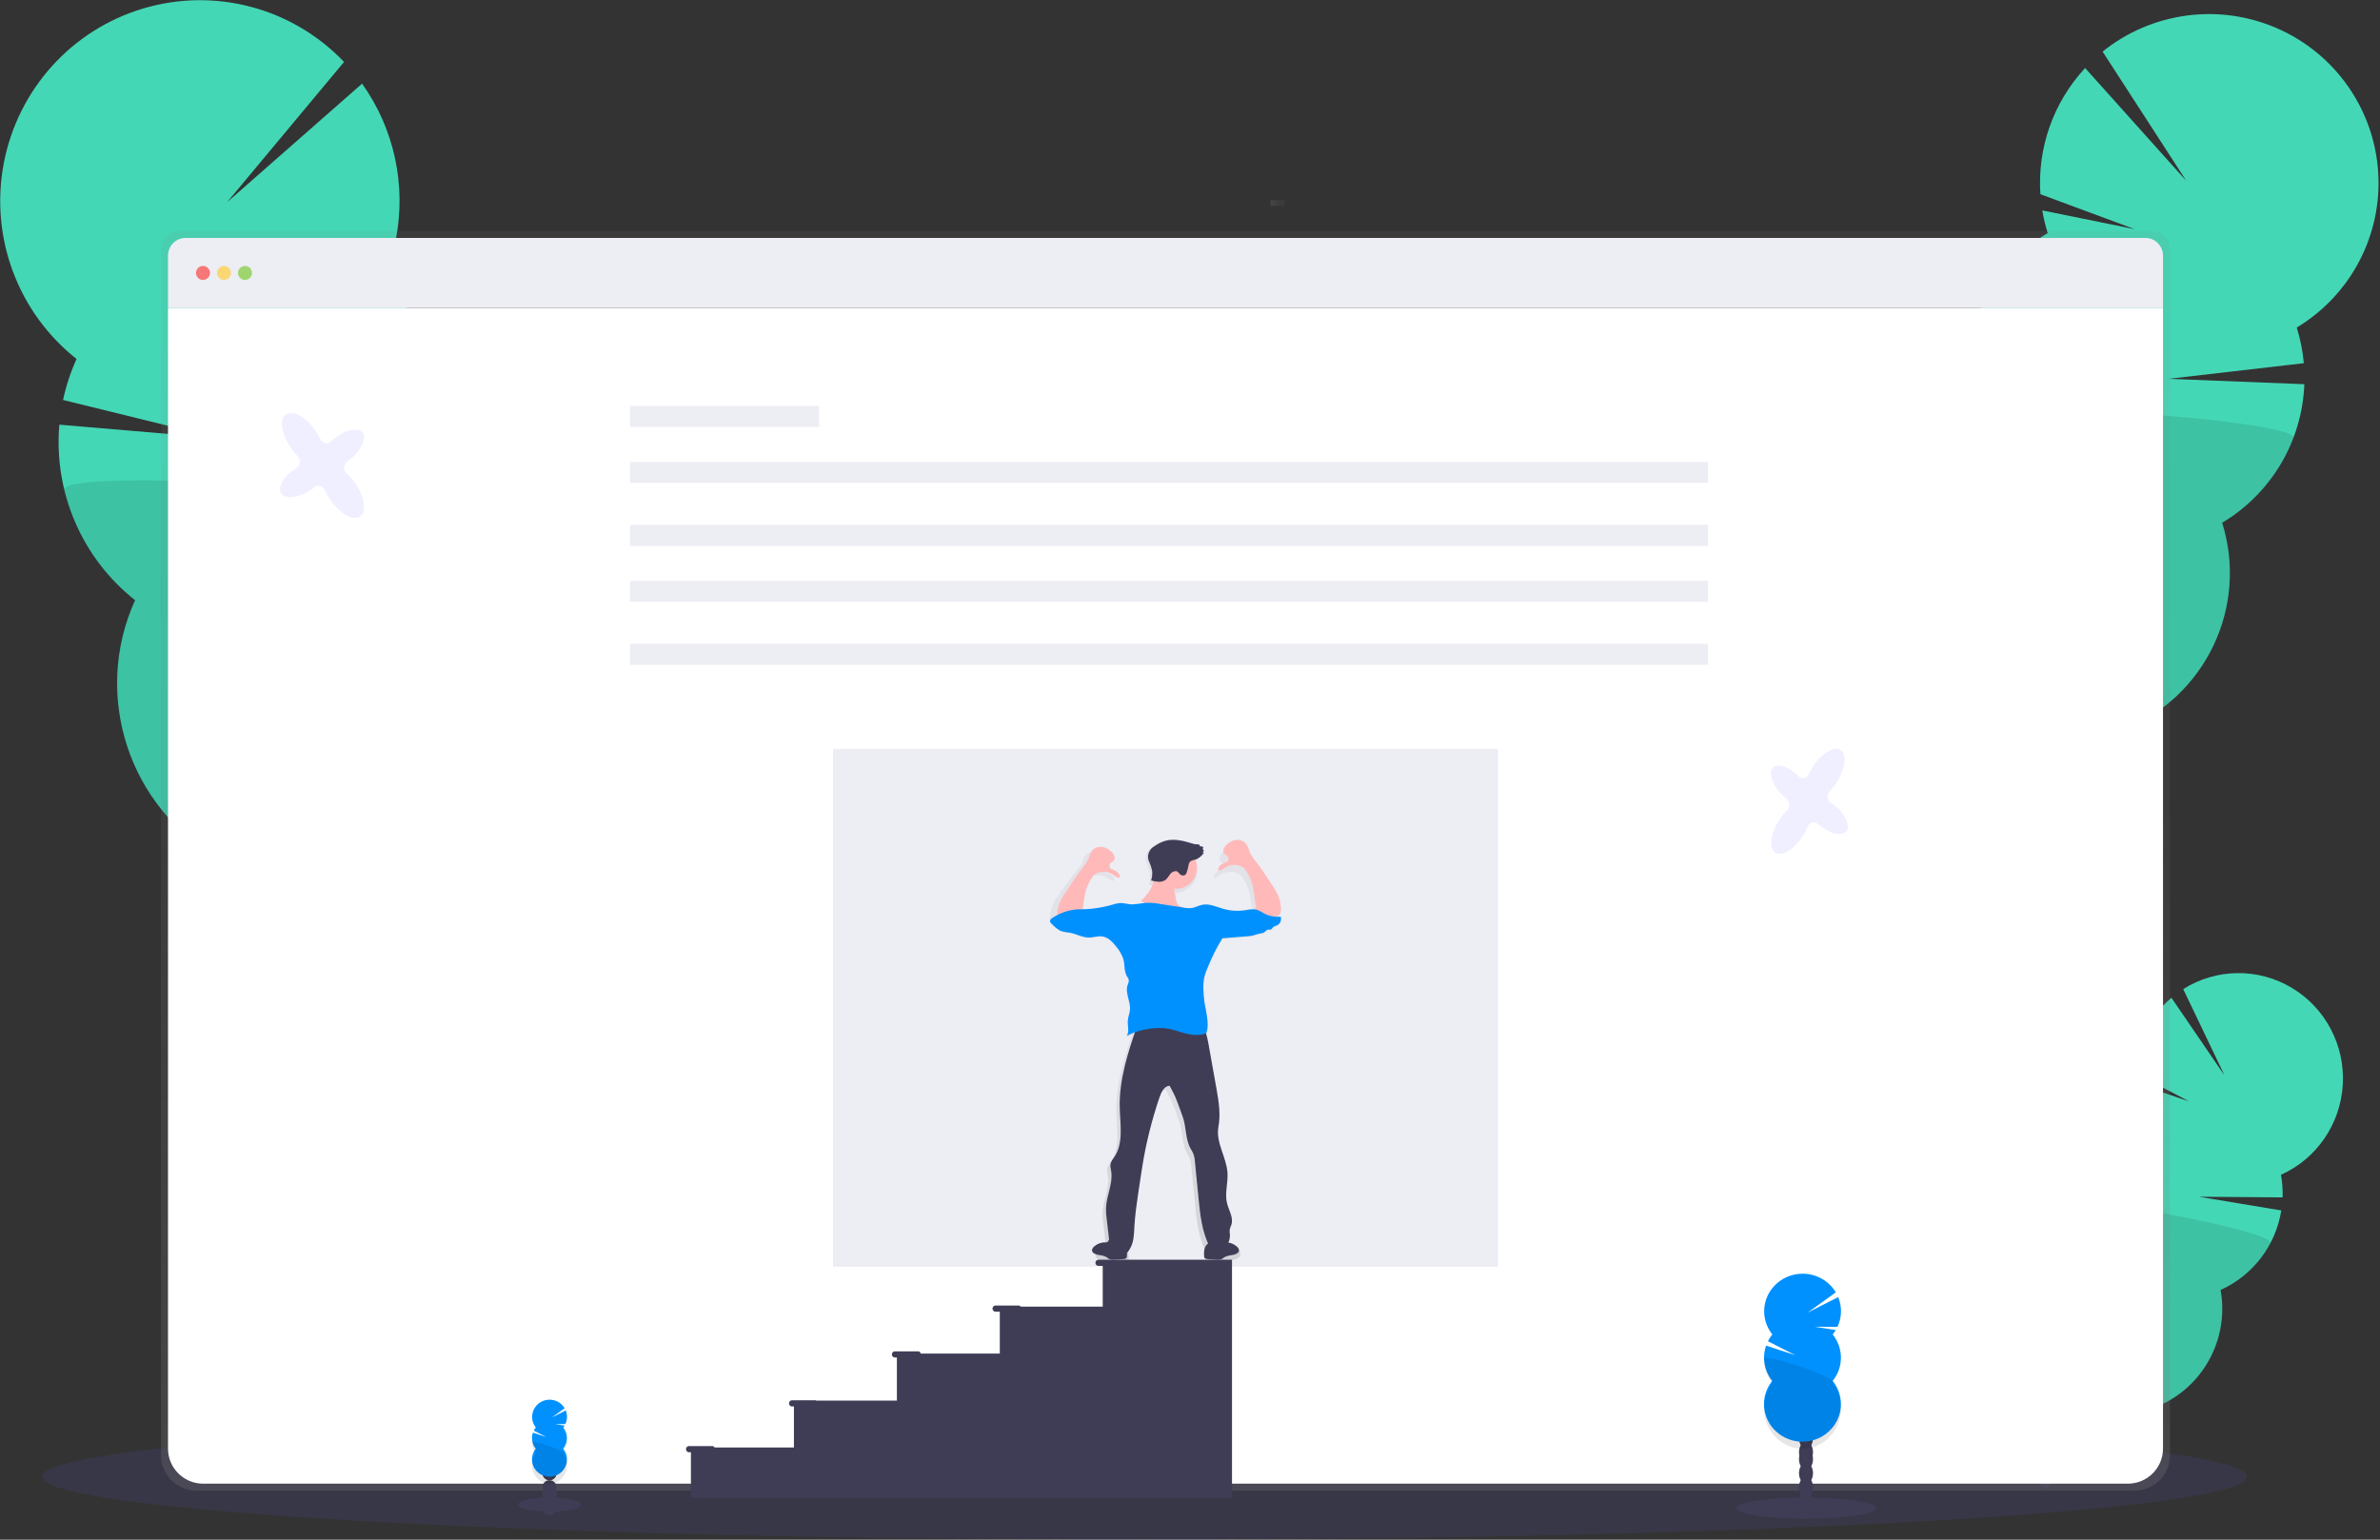 <?xml version="1.0" encoding="UTF-8"?>
<svg width="340px" height="220px" viewBox="0 0 340 220" version="1.1" xmlns="http://www.w3.org/2000/svg" xmlns:xlink="http://www.w3.org/1999/xlink">
    <rect x="0" y="0" width="340" height="220" fill="#333333" stroke="none"/>
    <!-- Generator: Sketch 64 (93537) - https://sketch.com -->
    <title>undraw_about_me_wa29</title>
    <desc>Created with Sketch.</desc>
    <defs>
        <linearGradient x1="50%" y1="100%" x2="50%" y2="0%" id="linearGradient-1">
            <stop stop-color="#808080" stop-opacity="0.25" offset="0%"></stop>
            <stop stop-color="#808080" stop-opacity="0.12" offset="54%"></stop>
            <stop stop-color="#808080" stop-opacity="0.1" offset="100%"></stop>
        </linearGradient>
        <linearGradient x1="50%" y1="100%" x2="50%" y2="-9.47390314e-13%" id="linearGradient-2">
            <stop stop-color="#808080" stop-opacity="0.25" offset="0%"></stop>
            <stop stop-color="#808080" stop-opacity="0.12" offset="54%"></stop>
            <stop stop-color="#808080" stop-opacity="0.1" offset="100%"></stop>
        </linearGradient>
        <linearGradient x1="49.968%" y1="99.975%" x2="49.968%" y2="-0.009%" id="linearGradient-3">
            <stop stop-color="#808080" stop-opacity="0.25" offset="0%"></stop>
            <stop stop-color="#808080" stop-opacity="0.12" offset="54%"></stop>
            <stop stop-color="#808080" stop-opacity="0.1" offset="100%"></stop>
        </linearGradient>
    </defs>
    <g id="Design" stroke="none" stroke-width="1" fill="none" fill-rule="evenodd">
        <g id="About-Us-@2x" transform="translate(-797, -230)" fill-rule="nonzero">
            <g id="undraw_about_me_wa29" transform="translate(797, 230)">
                <ellipse id="Oval" fill="#6C63FF" opacity="0.1" cx="163.5" cy="211" rx="157.5" ry="9"></ellipse>
                <g id="Group" transform="translate(287, 139)">
                    <path d="M5.894,72.949 C5.75,73.225 5.581,73.487 5.391,73.733 C3.715,72.541 2.011,71.373 0.279,70.23 C0.314,70.156 0.352,70.08 0.393,70.006 C0.795,69.222 1.397,68.561 2.138,68.092 C3.095,67.504 4.175,67.363 5.047,67.839 C5.92,68.315 6.432,69.29 6.484,70.417 C6.515,71.299 6.311,72.173 5.894,72.949 Z" id="Path" fill="#3F3D56"></path>
                    <ellipse id="Oval" fill="#3F3D56" transform="translate(5.485, 67.056) rotate(-62.09) translate(-5.485, -67.056) " cx="5.485" cy="67.056" rx="4.106" ry="3.119"></ellipse>
                    <ellipse id="Oval" fill="#3F3D56" transform="translate(7.816, 62.612) rotate(-62.09) translate(-7.816, -62.612) " cx="7.816" cy="62.612" rx="4.106" ry="3.119"></ellipse>
                    <ellipse id="Oval" fill="#3F3D56" transform="translate(10.15, 58.166) rotate(-62.09) translate(-10.15, -58.166) " cx="10.15" cy="58.166" rx="4.106" ry="3.119"></ellipse>
                    <ellipse id="Oval" fill="#3F3D56" transform="translate(12.482, 53.719) rotate(-62.09) translate(-12.482, -53.719) " cx="12.482" cy="53.719" rx="4.106" ry="3.119"></ellipse>
                    <path d="M18.127,17.772 C18.005,17.093 17.929,16.406 17.9,15.716 L25.754,18.383 L17.9,14.271 C18.131,10.118 20.05,6.246 23.203,3.568 L30.799,14.685 L24.89,2.332 C29.622,-0.652 35.608,-0.721 40.406,2.153 C45.204,5.027 48.012,10.363 47.685,15.985 C47.359,21.607 43.952,26.575 38.854,28.863 C39.046,29.928 39.124,31.011 39.087,32.093 L27.116,31.999 L38.903,33.958 C38.094,38.98 34.83,43.252 30.223,45.316 C31.613,53.045 26.885,60.554 19.363,62.564 C11.84,64.574 4.051,60.41 1.471,53 C-1.109,45.589 2.387,37.422 9.501,34.24 C8.278,27.405 11.843,20.612 18.132,17.795 L18.127,17.772 Z" id="Path" fill="#44D7B6"></path>
                    <path d="M37.353,38.586 C35.793,41.573 33.278,43.941 30.217,45.304 C31.607,53.033 26.879,60.542 19.357,62.552 C11.835,64.562 4.045,60.399 1.465,52.988 C-1.115,45.578 2.381,37.41 9.495,34.228 C8.916,31.018 38.138,37.094 37.353,38.586 Z" id="Path" fill="#000000" opacity="0.1"></path>
                </g>
                <g id="Group" transform="translate(270, 2)">
                    <path d="M13.746,121.532 C13.565,121.998 13.345,122.45 13.09,122.881 C10.152,121.318 7.176,119.8 4.162,118.327 C4.203,118.202 4.25,118.071 4.299,117.946 C4.788,116.621 5.624,115.45 6.72,114.556 C8.14,113.422 9.852,112.994 11.387,113.573 C12.921,114.152 13.901,115.608 14.207,117.385 C14.428,118.783 14.269,120.215 13.746,121.532 L13.746,121.532 Z" id="Path" fill="#3F3D56"></path>
                    <ellipse id="Oval" fill="#3F3D56" transform="translate(11.905, 112.213) rotate(-69.16) translate(-11.905, -112.213) " cx="11.905" cy="112.213" rx="6.6" ry="5.053"></ellipse>
                    <ellipse id="Oval" fill="#3F3D56" transform="translate(14.785, 104.678) rotate(-69.16) translate(-14.785, -104.678) " cx="14.785" cy="104.678" rx="6.6" ry="5.053"></ellipse>
                    <ellipse id="Oval" fill="#3F3D56" transform="translate(17.66, 97.139) rotate(-69.16) translate(-17.66, -97.139) " cx="17.66" cy="97.139" rx="6.6" ry="5.053"></ellipse>
                    <ellipse id="Oval" fill="#3F3D56" transform="translate(20.539, 89.607) rotate(-69.16) translate(-20.539, -89.607) " cx="20.539" cy="89.607" rx="6.6" ry="5.053"></ellipse>
                    <path d="M22.531,31.317 C22.199,30.252 21.941,29.166 21.758,28.066 L34.947,30.744 L21.484,25.749 C21.038,19.119 23.349,12.598 27.875,7.72 L42.33,23.847 L30.371,5.374 C37.405,-0.29 47.018,-1.574 55.298,2.044 C63.579,5.662 69.148,13.579 69.738,22.573 C70.329,31.567 65.843,40.14 58.106,44.803 C58.624,46.46 58.962,48.167 59.115,49.895 L39.815,52.128 L59.191,52.899 C58.883,61.051 54.467,68.498 47.451,72.698 C51.21,84.712 45.078,97.588 33.365,102.28 C21.652,106.971 8.289,101.902 2.667,90.635 C-2.956,79.367 1.049,65.684 11.868,59.2 C8.534,48.565 12.936,37.038 22.52,31.305 L22.531,31.317 Z" id="Path" fill="#44D7B6"></path>
                    <path d="M57.619,60.599 C55.694,65.659 52.111,69.922 47.451,72.698 C51.21,84.712 45.078,97.588 33.365,102.28 C21.652,106.971 8.289,101.902 2.667,90.635 C-2.956,79.367 1.049,65.684 11.868,59.2 C10.313,54.222 58.587,58.069 57.619,60.599 Z" id="Path" fill="#000000" opacity="0.1"></path>
                </g>
                <g id="Group">
                    <path d="M51.563,148.302 C51.709,148.879 51.903,149.443 52.141,149.988 C55.803,148.578 59.505,147.221 63.25,145.919 C63.218,145.765 63.186,145.605 63.146,145.448 C62.769,143.811 61.963,142.306 60.813,141.087 C59.316,139.541 57.376,138.785 55.512,139.244 C53.647,139.703 52.274,141.279 51.653,143.314 C51.179,144.939 51.148,146.662 51.563,148.302 L51.563,148.302 Z" id="Path" fill="#3F3D56"></path>
                    <ellipse id="Oval" fill="#3F3D56" transform="translate(55.105, 137.56) rotate(-13.72) translate(-55.105, -137.56) " cx="55.105" cy="137.56" rx="5.959" ry="7.841"></ellipse>
                    <ellipse id="Oval" fill="#3F3D56" transform="translate(52.843, 128.252) rotate(-13.72) translate(-52.843, -128.252) " cx="52.843" cy="128.252" rx="5.959" ry="7.841"></ellipse>
                    <ellipse id="Oval" fill="#3F3D56" transform="translate(50.584, 118.94) rotate(-13.72) translate(-50.584, -118.94) " cx="50.584" cy="118.94" rx="5.959" ry="7.841"></ellipse>
                    <ellipse id="Oval" fill="#3F3D56" transform="translate(48.322, 109.625) rotate(-13.72) translate(-48.322, -109.625) " cx="48.322" cy="109.625" rx="5.959" ry="7.841"></ellipse>
                    <path d="M54.511,40.59 C55.058,39.384 55.519,38.14 55.893,36.869 L40.079,38.084 L56.555,34.172 C58.053,26.413 56.306,18.376 51.725,11.953 L32.45,28.884 L49.149,8.849 C41.758,1.108 30.69,-1.838 20.459,1.211 C10.228,4.26 2.543,12.795 0.538,23.335 C-1.466,33.876 2.545,44.66 10.935,51.291 C10.086,53.169 9.44,55.134 9.007,57.151 L31.251,62.619 L8.478,60.68 C7.644,70.34 11.713,79.772 19.298,85.759 C13.135,99.381 18.418,115.478 31.433,122.736 C44.447,129.994 60.822,125.974 69.048,113.502 C77.274,101.031 74.587,84.296 62.877,75.061 C68.33,63.002 64.865,48.757 54.494,40.59 L54.511,40.59 Z" id="Path" fill="#44D7B6"></path>
                    <path d="M9.181,69.977 C10.689,76.233 14.254,81.795 19.298,85.759 C13.135,99.381 18.418,115.478 31.433,122.736 C44.447,129.994 60.822,125.974 69.048,113.502 C77.274,101.031 74.587,84.296 62.877,75.061 C65.444,69.407 8.426,66.863 9.181,69.977 Z" id="Path" fill="#000000" opacity="0.1"></path>
                </g>
                <path d="M307.488,33 L25.512,33 C24.844,33 24.205,33.267 23.734,33.739 C23.262,34.211 23,34.851 23,35.518 L23,207.923 C23,209.267 23.53,210.557 24.48,211.509 C25.43,212.461 26.719,212.998 28.065,213 L304.935,213 C306.281,212.998 307.57,212.461 308.52,211.509 C309.47,210.557 310,209.267 310,207.923 L310,35.518 C310,34.13 308.877,33.003 307.488,33 Z" id="Path" fill="url(#linearGradient-1)"></path>
                <path d="M309,44 L309,206.99 C309,209.756 306.749,212 303.973,212 L29.03,212 C26.252,212 24,209.756 24,206.988 L24,44 L309,44 Z" id="Path" fill="#FFFFFF"></path>
                <path d="M309,36.555 L309,44 L24,44 L24,36.555 C24,35.144 25.117,34 26.494,34 L306.506,34 C307.883,34 309,35.144 309,36.555 L309,36.555 Z" id="Path" fill="#EDEDF4"></path>
                <circle id="Oval" fill="#FA5959" opacity="0.8" cx="29" cy="39" r="1"></circle>
                <circle id="Oval" fill="#FED253" opacity="0.8" cx="32" cy="39" r="1"></circle>
                <circle id="Oval" fill="#8CCF4D" opacity="0.8" cx="35" cy="39" r="1"></circle>
                <polygon id="Rectangle" fill="url(#linearGradient-2)" transform="translate(182.5, 29) rotate(90) translate(-182.5, -29) " points="182.096 28 182.904 28 182.904 30 182.096 30"></polygon>
                <rect id="Rectangle" fill="#EDEDF4" x="90" y="58" width="27" height="3"></rect>
                <rect id="Rectangle" fill="#EDEDF4" x="90" y="66" width="154" height="3"></rect>
                <rect id="Rectangle" fill="#EDEDF4" x="90" y="75" width="154" height="3"></rect>
                <rect id="Rectangle" fill="#EDEDF4" x="90" y="83" width="154" height="3"></rect>
                <rect id="Rectangle" fill="#EDEDF4" x="90" y="92" width="154" height="3"></rect>
                <rect id="Rectangle" fill="#EDEDF4" x="119" y="107" width="95" height="74"></rect>
                <path d="M182.921,131.017 C182.799,131.017 182.677,131.035 182.553,131.038 C182.594,130.869 182.608,130.694 182.593,130.521 C182.558,129.788 182.36,129.072 182.014,128.425 C181.8,128.044 181.56,127.679 181.295,127.333 C180.506,126.24 179.776,125.124 178.909,124.092 C178.533,123.691 178.223,123.233 177.99,122.735 C177.902,122.466 177.798,122.203 177.677,121.948 C177.335,121.415 176.726,121.118 176.097,121.178 C175.476,121.251 174.906,121.553 174.496,122.026 C174.253,122.288 174.053,122.692 174.256,122.988 C174.459,123.284 174.899,123.322 174.925,123.648 C174.925,123.822 174.925,124.107 174.749,124.162 C174.435,124.245 174.135,124.377 173.862,124.551 C173.587,124.734 173.414,125.035 173.395,125.365 C173.896,125.441 174.317,125.019 174.772,124.784 C175.35,124.537 175.998,124.513 176.592,124.717 C176.821,124.778 177.034,124.886 177.219,125.034 C177.381,125.194 177.518,125.378 177.624,125.58 C178.183,126.389 178.528,127.327 178.628,128.306 L178.883,129.939 C178.505,129.969 178.13,130.02 177.758,130.09 C176.757,130.238 175.735,130.169 174.763,129.887 C173.748,129.596 172.734,129.067 171.687,129.306 C171.197,129.413 170.751,129.686 170.255,129.765 C169.868,129.802 169.477,129.782 169.096,129.704 L168.298,129.576 C168.272,129.509 168.252,129.439 168.232,129.37 C168.067,128.787 167.991,128.182 168.006,127.577 C169.061,127.52 170.02,126.943 170.566,126.035 C171.111,125.128 171.173,124.008 170.731,123.046 C171.16,122.805 171.516,122.45 171.76,122.02 L171.557,121.982 L171.748,121.692 C171.657,121.636 171.597,121.541 171.586,121.434 C171.575,121.327 171.615,121.222 171.693,121.148 C171.524,121.061 171.335,121.019 171.145,121.026 C171.206,120.913 171.107,120.774 170.989,120.736 C170.865,120.711 170.738,120.703 170.612,120.713 C170.427,120.698 170.245,120.656 170.073,120.588 C168.835,120.16 167.492,119.785 166.231,120.143 C165.675,120.317 165.156,120.591 164.698,120.951 C163.771,121.473 163.412,122.63 163.88,123.587 C164.072,124.063 164.209,124.559 164.289,125.066 C164.307,125.539 164.253,126.012 164.13,126.469 C164.406,126.554 164.688,126.617 164.973,126.658 C164.812,127.282 164.527,127.868 164.135,128.379 C163.956,128.605 163.762,128.819 163.556,129.021 L163.521,129.021 C162.946,129.129 162.365,129.201 161.781,129.236 C161.167,129.236 160.564,129.004 159.952,129.047 C159.59,129.088 159.233,129.169 158.888,129.288 C157.297,129.756 155.644,129.977 153.986,129.945 L153.786,129.965 L153.971,128.78 C154.071,127.801 154.416,126.863 154.974,126.054 C155.081,125.852 155.218,125.668 155.38,125.508 C155.566,125.36 155.78,125.252 156.009,125.191 C156.603,124.987 157.25,125.011 157.827,125.258 C158.282,125.481 158.697,125.903 159.207,125.839 C159.186,125.509 159.012,125.208 158.737,125.025 C158.463,124.85 158.164,124.719 157.85,124.636 C157.682,124.581 157.659,124.296 157.673,124.121 C157.699,123.796 158.16,123.726 158.343,123.459 C158.526,123.191 158.343,122.761 158.102,122.497 C157.692,122.025 157.122,121.724 156.502,121.651 C155.874,121.592 155.265,121.889 154.925,122.421 C154.802,122.676 154.696,122.939 154.609,123.209 C154.376,123.707 154.066,124.165 153.69,124.566 C152.82,125.598 152.093,126.714 151.304,127.806 C151.04,128.153 150.8,128.517 150.585,128.896 C150.241,129.544 150.043,130.261 150.005,130.994 C149.991,131.169 150.005,131.344 150.046,131.514 C150.027,131.555 150.016,131.6 150.014,131.645 C150.032,131.806 150.114,131.952 150.24,132.052 C150.684,132.5 151.151,132.962 151.748,133.153 C152.119,133.242 152.496,133.307 152.876,133.348 C153.792,133.514 154.635,134.046 155.566,134.043 C156.206,134.043 156.838,133.787 157.47,133.877 C158.34,133.996 158.966,134.705 159.5,135.394 C159.953,135.932 160.293,136.555 160.5,137.228 C160.706,138.039 160.578,138.951 161.01,139.666 C161.119,139.812 161.203,139.975 161.259,140.148 C161.268,140.423 161.208,140.695 161.083,140.939 C160.717,142.063 161.517,143.264 161.433,144.426 C161.393,144.993 161.144,145.528 161.117,146.094 C161.074,146.824 161.37,147.64 160.964,148.248 C161.21,148.12 161.46,148.006 161.715,147.905 C160.497,151.482 159.395,155.17 159.479,158.93 C159.543,161.369 160.059,164.054 158.662,166.056 C158.463,166.295 158.306,166.565 158.195,166.855 C158.085,167.248 158.195,167.663 158.268,168.064 C158.526,169.808 157.586,171.525 157.523,173.295 C157.515,173.84 157.55,174.385 157.627,174.925 L157.969,177.872 C157.624,177.947 157.304,178.107 157.036,178.337 C156.676,178.628 156.36,179.104 156.528,179.54 C156.665,179.892 157.065,180.06 157.433,180.148 C157.81,180.19 158.171,180.327 158.482,180.546 C158.582,180.656 158.687,180.761 158.798,180.86 C159.013,180.976 159.258,181.022 159.5,180.99 C159.943,180.973 160.369,180.935 160.822,180.874 C160.916,180.87 161.007,180.841 161.086,180.79 C161.193,180.671 161.246,180.513 161.233,180.354 C161.266,179.912 161.247,179.467 161.178,179.029 C161.161,178.944 161.138,178.863 161.115,178.779 C161.267,178.405 161.375,178.015 161.436,177.616 C161.526,177.035 161.541,176.428 161.578,175.832 C161.665,174.315 161.868,172.81 162.1,171.304 L162.39,169.369 C162.48,168.733 162.573,168.096 162.68,167.46 C163.217,164.013 164.054,160.619 165.179,157.317 C165.425,156.611 165.846,155.783 166.591,155.763 L167.034,156.635 C167.614,157.727 167.968,158.939 168.408,160.087 C168.988,161.595 168.791,163.356 169.568,164.774 C169.696,165.01 169.858,165.234 169.954,165.481 C170.091,165.861 170.171,166.259 170.191,166.663 L170.705,171.894 C170.936,174.245 171.186,176.66 172.238,178.773 C172.304,178.909 172.382,179.04 172.47,179.162 C172.438,179.514 172.433,179.868 172.456,180.22 C172.423,180.347 172.451,180.481 172.532,180.583 C172.613,180.686 172.737,180.744 172.867,180.74 C173.305,180.799 173.737,180.836 174.186,180.854 C174.428,180.885 174.673,180.839 174.888,180.723 C175.001,180.626 175.108,180.521 175.207,180.409 C175.517,180.19 175.877,180.053 176.253,180.011 C176.621,179.927 177.021,179.758 177.158,179.404 C177.329,178.968 177.01,178.494 176.65,178.201 C176.359,177.945 176.001,177.779 175.618,177.721 C175.461,177.73 175.303,177.717 175.149,177.683 C175.185,177.492 175.196,177.296 175.184,177.102 C175.146,176.873 175.137,176.641 175.155,176.41 C175.214,176.177 175.293,175.95 175.392,175.73 C175.726,174.702 175.015,173.655 174.766,172.603 C174.433,171.203 174.928,169.735 174.839,168.297 C174.699,166.039 173.128,163.92 173.546,161.697 C173.879,159.918 173.595,158.09 173.279,156.309 L172.119,149.68 C172.038,149.142 171.897,148.615 171.699,148.108 C171.914,148.071 172.126,148.014 172.331,147.94 C172.621,147.23 172.571,146.449 172.485,145.687 C172.398,144.926 172.195,144.182 172.093,143.426 C172.005,142.819 171.955,142.206 171.942,141.593 C171.911,140.987 171.954,140.38 172.07,139.785 C172.203,139.263 172.385,138.754 172.612,138.265 C173.173,136.854 173.852,135.493 174.641,134.197 C175.833,134.104 176.987,134.002 178.175,133.906 C178.46,133.893 178.743,133.855 179.022,133.793 C179.377,133.67 179.738,133.566 180.103,133.482 C180.24,133.475 180.374,133.448 180.503,133.403 C180.764,133.284 180.924,132.95 181.211,132.938 C181.318,132.953 181.428,132.953 181.535,132.938 C181.663,132.898 181.727,132.758 181.825,132.648 C182.005,132.447 182.298,132.407 182.533,132.276 C182.948,132.005 183.111,131.476 182.921,131.017 L182.921,131.017 Z" id="Path" fill="url(#linearGradient-3)"></path>
                <circle id="Oval" fill="#FFB9B9" cx="168" cy="124" r="3"></circle>
                <path d="M164.047,127.553 C163.733,127.976 163.382,128.365 163,128.714 C164.803,129.893 166.947,130.28 169,129.797 C168.925,129.568 168.651,129.534 168.459,129.418 C168.209,129.223 168.038,128.928 167.984,128.597 C167.777,127.79 167.717,126.947 167.806,126.114 C167.843,125.912 167.843,125.704 167.806,125.502 C167.698,125.199 167.493,124.95 167.228,124.804 C166.793,124.507 166.324,124.275 165.833,124.115 C165.325,123.95 165.034,123.873 165.015,124.522 C164.994,125.62 164.655,126.682 164.047,127.553 Z" id="Path" fill="#FFB9B9"></path>
                <path d="M179.439,129.647 L179.121,127.478 C179.07,127.041 178.985,126.61 178.868,126.189 C178.677,125.641 178.434,125.117 178.141,124.625 C178.036,124.413 177.902,124.22 177.743,124.053 C177.562,123.898 177.353,123.784 177.129,123.72 C176.548,123.507 175.914,123.533 175.35,123.794 C174.904,124.026 174.497,124.466 174,124.389 C174.019,124.043 174.19,123.727 174.46,123.537 C174.723,123.354 175.011,123.216 175.313,123.128 C175.475,123.073 175.5,122.773 175.486,122.59 C175.461,122.251 175.009,122.178 174.83,121.9 C174.651,121.622 174.83,121.17 175.063,120.892 C175.464,120.398 176.023,120.083 176.629,120.009 C177.244,119.943 177.841,120.253 178.175,120.812 C178.295,121.079 178.399,121.355 178.484,121.637 C178.713,122.158 179.016,122.637 179.382,123.057 C180.235,124.136 180.948,125.303 181.718,126.445 C181.976,126.809 182.212,127.191 182.423,127.588 C182.762,128.264 182.956,129.014 182.992,129.781 C183.017,130.017 182.985,130.256 182.898,130.475 C182.719,130.798 182.395,130.997 182.045,131 C181.696,130.991 181.351,130.916 181.025,130.78 L179.786,130.331 C179.635,130.295 179.497,130.213 179.388,130.096 C179.295,129.954 179.317,129.76 179.439,129.647 L179.439,129.647 Z" id="Path" fill="#FFB9B9"></path>
                <path d="M154.56,130.647 L154.876,128.478 C154.93,128.041 155.015,127.61 155.132,127.189 C155.321,126.641 155.565,126.116 155.859,125.625 C155.961,125.413 156.094,125.221 156.254,125.056 C156.434,124.899 156.643,124.785 156.868,124.723 C157.45,124.509 158.085,124.534 158.65,124.794 C159.096,125.026 159.503,125.466 160,125.389 C159.98,125.043 159.81,124.727 159.54,124.537 C159.277,124.354 158.989,124.216 158.687,124.128 C158.525,124.073 158.499,123.773 158.514,123.59 C158.539,123.251 158.988,123.178 159.17,122.9 C159.352,122.622 159.17,122.169 158.934,121.895 C158.533,121.399 157.975,121.083 157.368,121.009 C156.753,120.943 156.156,121.254 155.822,121.812 C155.702,122.079 155.6,122.355 155.515,122.637 C155.286,123.157 154.983,123.637 154.617,124.057 C153.764,125.136 153.051,126.303 152.278,127.445 C152.021,127.809 151.786,128.191 151.576,128.588 C151.239,129.265 151.045,130.014 151.008,130.781 C150.983,131.018 151.017,131.258 151.104,131.478 C151.287,131.804 151.617,132.003 151.971,132 C152.32,131.992 152.664,131.918 152.989,131.78 L154.231,131.343 C154.381,131.308 154.518,131.226 154.626,131.108 C154.723,130.96 154.694,130.756 154.56,130.647 Z" id="Path" fill="#FFB9B9"></path>
                <path d="M176.418,177.911 C176.796,178.141 177.128,178.517 176.951,178.86 C176.805,179.138 176.388,179.269 176.001,179.338 C175.606,179.372 175.228,179.48 174.902,179.651 C174.799,179.736 174.688,179.815 174.57,179.888 C174.345,179.982 174.087,180.018 173.833,179.992 C173.37,179.978 172.92,179.948 172.448,179.902 C172.349,179.899 172.253,179.876 172.171,179.835 C172.058,179.743 172.002,179.618 172.018,179.492 C171.982,179.144 172,178.793 172.073,178.448 C172.15,178.101 172.386,177.785 172.74,177.557 C173.093,177.35 174.165,176.735 174.567,177.129 C174.674,177.235 174.631,177.38 174.78,177.467 C174.929,177.555 175.164,177.506 175.334,177.522 C175.738,177.571 176.114,177.706 176.418,177.911 Z" id="Path" fill="#3F3D56"></path>
                <path d="M156.582,177.902 C156.204,178.132 155.872,178.507 156.049,178.849 C156.192,179.128 156.609,179.261 156.996,179.328 C157.392,179.361 157.77,179.469 158.096,179.641 C158.2,179.729 158.312,179.812 158.431,179.889 C158.655,179.981 158.912,180.017 159.165,179.993 C159.628,179.979 160.079,179.949 160.551,179.901 C160.65,179.898 160.746,179.875 160.828,179.834 C160.942,179.742 160.999,179.617 160.984,179.491 C161.018,179.143 160.998,178.794 160.926,178.449 C160.851,178.101 160.614,177.785 160.259,177.557 C159.908,177.35 158.836,176.735 158.431,177.129 C158.324,177.235 158.367,177.382 158.215,177.467 C158.062,177.552 157.834,177.506 157.66,177.522 C157.261,177.57 156.887,177.701 156.582,177.902 Z" id="Path" fill="#3F3D56"></path>
                <path d="M162.45,146.568 C161.138,150.353 159.863,154.27 159.962,158.286 C160.026,160.718 160.544,163.397 159.144,165.392 C158.945,165.63 158.786,165.899 158.676,166.19 C158.565,166.58 158.676,166.993 158.746,167.395 C159.008,169.142 158.068,170.849 158.001,172.614 C157.994,173.157 158.029,173.701 158.106,174.239 L158.469,177.349 C158.592,178.415 159.965,178.851 161.024,179 C161.522,178.405 161.835,177.677 161.923,176.906 C162.014,176.324 162.028,175.721 162.063,175.13 C162.153,173.615 162.371,172.113 162.587,170.613 L162.878,168.682 C162.971,168.047 163.061,167.413 163.169,166.778 C163.712,163.35 164.553,159.976 165.68,156.693 C165.927,155.985 166.349,155.161 167.094,155.141 L167.539,155.997 C168.121,157.083 168.473,158.295 168.916,159.439 C169.498,160.945 169.297,162.698 170.08,164.116 C170.208,164.349 170.371,164.573 170.464,164.818 C170.6,165.192 170.681,165.585 170.702,165.983 L171.217,171.19 C171.45,173.534 171.698,175.942 172.754,178.048 C172.858,178.299 173.026,178.52 173.24,178.688 C173.67,178.98 174.273,178.831 174.695,178.528 C175.373,178.029 175.752,177.22 175.701,176.379 C175.667,176.151 175.657,175.919 175.672,175.689 C175.734,175.457 175.814,175.23 175.911,175.01 C176.248,173.985 175.536,172.943 175.282,171.894 C174.948,170.497 175.445,169.035 175.358,167.599 C175.218,165.345 173.644,163.231 174.06,161.015 C174.395,159.241 174.11,157.418 173.796,155.642 L172.617,149.031 C172.431,147.989 172.151,146.812 171.223,146.303 C170.691,146.064 170.108,145.964 169.527,146.011 C167.12,146.011 164.822,146.346 162.45,146.568 Z" id="Path" fill="#3F3D56"></path>
                <path d="M182.943,130.977 C182.097,131.061 181.245,130.886 180.502,130.475 C180.22,130.289 179.919,130.132 179.604,130.008 C179.023,129.821 178.384,129.985 177.774,130.074 C176.772,130.218 175.751,130.149 174.778,129.872 C173.761,129.584 172.744,129.062 171.698,129.296 C171.206,129.403 170.762,129.671 170.265,129.749 C169.877,129.787 169.485,129.767 169.103,129.688 L165.79,129.175 C165.042,129.026 164.279,128.972 163.518,129.013 C162.941,129.12 162.359,129.192 161.774,129.23 C161.161,129.23 160.557,128.999 159.944,129.039 C159.581,129.08 159.225,129.161 158.88,129.279 C157.289,129.74 155.636,129.959 153.978,129.927 C152.656,130.013 151.382,130.451 150.291,131.196 C150.138,131.279 150.031,131.426 150,131.596 C150.019,131.754 150.102,131.898 150.23,131.994 C150.671,132.438 151.139,132.894 151.738,133.084 C152.109,133.171 152.486,133.234 152.865,133.274 C153.78,133.441 154.626,133.963 155.556,133.963 C156.198,133.963 156.829,133.71 157.462,133.799 C158.334,133.917 158.959,134.615 159.496,135.295 C159.948,135.827 160.289,136.442 160.499,137.106 C160.702,137.907 160.574,138.807 161.007,139.513 C161.116,139.657 161.2,139.818 161.257,139.988 C161.266,140.26 161.205,140.529 161.08,140.77 C160.714,141.88 161.516,143.053 161.431,144.229 C161.391,144.786 161.141,145.316 161.115,145.872 C161.074,146.596 161.367,147.4 160.961,148 C162.53,147.215 164.275,146.837 166.031,146.902 C166.323,146.909 166.615,146.936 166.903,146.982 C167.463,147.096 168.015,147.248 168.553,147.438 C169.768,147.821 171.105,148.095 172.302,147.657 C172.593,146.956 172.543,146.184 172.453,145.434 C172.363,144.685 172.177,143.947 172.064,143.2 C171.976,142.6 171.925,141.996 171.913,141.39 C171.881,140.792 171.924,140.192 172.04,139.605 C172.174,139.09 172.356,138.588 172.584,138.106 C173.145,136.706 173.825,135.355 174.618,134.07 C175.809,133.975 176.963,133.874 178.154,133.782 C178.439,133.766 178.721,133.728 179,133.669 C179.355,133.549 179.715,133.447 180.081,133.364 C180.218,133.356 180.353,133.329 180.482,133.283 C180.743,133.165 180.906,132.836 181.191,132.827 C181.299,132.84 181.408,132.84 181.516,132.827 C181.644,132.79 181.705,132.649 181.807,132.539 C181.987,132.34 182.28,132.3 182.516,132.173 C182.923,131.923 183.101,131.425 182.943,130.977 L182.943,130.977 Z" id="Path" fill="#0091FF"></path>
                <path d="M168.651,124.983 C168.839,125.118 169.098,125.132 169.303,125.019 C169.429,124.912 169.513,124.77 169.545,124.615 C169.648,124.287 169.732,123.954 169.795,123.618 C169.812,123.471 169.86,123.329 169.939,123.2 C170.148,122.906 170.603,122.891 170.956,122.757 C171.393,122.541 171.755,122.217 172,121.822 L171.802,121.786 L171.988,121.523 C171.899,121.473 171.84,121.388 171.829,121.292 C171.819,121.196 171.859,121.102 171.937,121.037 C171.769,120.956 171.58,120.917 171.39,120.925 C171.451,120.825 171.353,120.699 171.235,120.662 C171.113,120.639 170.988,120.633 170.864,120.644 C170.681,120.63 170.501,120.591 170.33,120.528 C169.105,120.145 167.777,119.806 166.529,120.129 C165.978,120.285 165.462,120.531 165.008,120.856 C164.096,121.324 163.742,122.36 164.2,123.219 C164.388,123.645 164.524,124.09 164.603,124.544 C164.621,124.971 164.569,125.397 164.447,125.81 C164.788,125.909 165.14,125.972 165.497,125.996 C165.856,126.021 166.213,125.928 166.503,125.733 C166.79,125.508 166.951,125.159 167.187,124.875 C167.371,124.621 167.685,124.471 168.018,124.476 C168.337,124.521 168.395,124.817 168.651,124.983 Z" id="Path" fill="#3F3D56"></path>
                <path d="M160.27,180 L156.848,180 C156.64,180.042 156.489,180.226 156.489,180.44 C156.489,180.653 156.64,180.837 156.848,180.879 L157.532,180.879 L157.532,186.703 L145.823,186.703 C145.768,186.61 145.671,186.551 145.563,186.545 L142.144,186.545 C141.935,186.587 141.785,186.771 141.785,186.985 C141.785,187.198 141.935,187.382 142.144,187.424 L142.828,187.424 L142.828,193.407 L131.522,193.407 C131.501,193.239 131.368,193.108 131.201,193.09 L127.785,193.09 C127.57,193.125 127.412,193.311 127.412,193.53 C127.412,193.748 127.57,193.934 127.785,193.969 L128.127,193.969 L128.127,200.124 L116.634,200.124 C116.591,200.1 116.543,200.087 116.494,200.086 L113.075,200.086 C112.866,200.128 112.716,200.312 112.716,200.526 C112.716,200.74 112.866,200.924 113.075,200.966 L113.417,200.966 L113.417,206.828 L102.07,206.828 C102.02,206.71 101.906,206.632 101.778,206.628 L98.359,206.628 C98.15,206.671 98,206.854 98,207.068 C98,207.282 98.15,207.466 98.359,207.508 L98.701,207.508 L98.701,214 L176,214 L176,180 L160.27,180 Z" id="Path" fill="#3F3D56"></path>
                <path d="M50.627,68.867 C50.292,68.399 49.912,67.97 49.493,67.585 C49.263,67.373 49.139,67.059 49.161,66.737 C49.182,66.415 49.345,66.122 49.601,65.945 C49.74,65.85 49.876,65.749 50.012,65.639 C51.596,64.366 52.397,62.659 51.796,61.822 C51.196,60.985 49.424,61.34 47.84,62.613 C47.657,62.756 47.482,62.911 47.315,63.076 C47.089,63.29 46.781,63.381 46.483,63.321 C46.185,63.261 45.93,63.056 45.795,62.769 C45.572,62.308 45.311,61.869 45.015,61.457 C43.605,59.495 41.714,58.504 40.788,59.246 C39.863,59.988 40.252,62.183 41.659,64.152 C41.934,64.536 42.239,64.895 42.572,65.225 C42.795,65.454 42.902,65.782 42.86,66.108 C42.817,66.434 42.631,66.72 42.358,66.877 L42.358,66.877 C40.617,67.929 39.634,69.514 40.127,70.424 C40.62,71.335 42.424,71.221 44.15,70.173 C44.418,70.009 44.675,69.827 44.922,69.63 C45.157,69.441 45.46,69.374 45.747,69.448 C46.034,69.522 46.274,69.728 46.401,70.01 C46.636,70.554 46.928,71.068 47.271,71.543 C48.678,73.505 50.572,74.496 51.498,73.754 C52.423,73.012 52.034,70.832 50.627,68.867 Z" id="Path" fill="#6C63FF" opacity="0.1"></path>
                <path d="M257.479,119.557 C257.789,119.098 258.052,118.606 258.266,118.087 C258.383,117.802 258.617,117.592 258.898,117.522 C259.179,117.452 259.474,117.53 259.694,117.731 C259.815,117.838 259.941,117.942 260.07,118.046 C261.594,119.233 263.278,119.53 263.826,118.714 C264.374,117.897 263.585,116.256 262.06,115.062 C261.878,114.922 261.695,114.794 261.512,114.679 C261.266,114.518 261.105,114.241 261.075,113.931 C261.046,113.622 261.151,113.315 261.361,113.103 C261.695,112.756 261.998,112.376 262.266,111.968 C263.557,110.036 263.881,107.904 262.992,107.218 C262.104,106.532 260.333,107.515 259.042,109.46 C258.79,109.835 258.567,110.232 258.376,110.647 C258.241,110.931 257.99,111.128 257.7,111.179 C257.409,111.23 257.114,111.128 256.904,110.905 L256.904,110.905 C255.533,109.513 253.888,108.985 253.255,109.718 C252.621,110.451 253.208,112.191 254.582,113.578 C254.795,113.791 255.021,113.99 255.259,114.171 C255.485,114.349 255.625,114.627 255.641,114.929 C255.656,115.231 255.545,115.524 255.338,115.727 C254.936,116.117 254.575,116.555 254.261,117.03 C252.97,118.963 252.646,121.095 253.537,121.781 C254.428,122.467 256.188,121.493 257.479,119.557 Z" id="Path" fill="#6C63FF" opacity="0.1"></path>
                <ellipse id="Oval" fill="#3F3D56" cx="258" cy="215.5" rx="10" ry="1.5"></ellipse>
                <ellipse id="Oval" fill="#3F3D56" cx="258" cy="214.5" rx="1" ry="1.5"></ellipse>
                <ellipse id="Oval" fill="#3F3D56" cx="258" cy="212.5" rx="1" ry="1.5"></ellipse>
                <ellipse id="Oval" fill="#3F3D56" cx="258" cy="210.5" rx="1" ry="1.5"></ellipse>
                <ellipse id="Oval" fill="#3F3D56" cx="258" cy="208.5" rx="1" ry="1.5"></ellipse>
                <ellipse id="Oval" fill="#3F3D56" cx="258" cy="207.5" rx="1" ry="1.5"></ellipse>
                <ellipse id="Oval" fill="#3F3D56" cx="258" cy="205.5" rx="1" ry="1.5"></ellipse>
                <ellipse id="Oval" fill="#3F3D56" cx="258" cy="203.5" rx="1" ry="1.5"></ellipse>
                <path d="M261.822,190.669 C261.978,190.474 262.12,190.268 262.248,190.054 L259.237,189.57 L262.496,189.596 C263.129,188.253 263.167,186.713 262.601,185.342 L258.229,187.557 L262.263,184.661 C261.228,182.931 259.294,181.907 257.246,182.007 C255.197,182.106 253.376,183.312 252.522,185.133 C251.669,186.955 251.925,189.09 253.186,190.669 C252.943,190.974 252.733,191.302 252.56,191.649 L256.474,193.642 L252.3,192.275 C251.704,193.992 252.032,195.887 253.175,197.316 C251.404,199.516 251.662,202.677 253.767,204.576 C255.872,206.475 259.117,206.475 261.222,204.576 C263.327,202.677 263.584,199.516 261.814,197.316 C263.38,195.367 263.38,192.626 261.814,190.678 L261.822,190.669 Z" id="Path" fill="#0091FF"></path>
                <path d="M252.009,194.085 C252.005,195.379 252.416,196.637 253.176,197.657 C251.404,200.024 251.662,203.425 253.769,205.468 C255.876,207.511 259.124,207.511 261.231,205.468 C263.338,203.425 263.596,200.024 261.824,197.657 C262.568,196.673 252.009,193.438 252.009,194.085 Z" id="Path" fill="#000000" opacity="0.1"></path>
                <ellipse id="Oval" fill="#3F3D56" cx="78.5" cy="215" rx="4.5" ry="1"></ellipse>
                <circle id="Oval" fill="#3F3D56" cx="78.5" cy="215.5" r="1"></circle>
                <circle id="Oval" fill="#3F3D56" cx="78.5" cy="214.5" r="1"></circle>
                <circle id="Oval" fill="#3F3D56" cx="78.5" cy="213.5" r="1"></circle>
                <circle id="Oval" fill="#3F3D56" cx="78.5" cy="213.5" r="1"></circle>
                <circle id="Oval" fill="#3F3D56" cx="78.5" cy="212.5" r="1"></circle>
                <circle id="Oval" fill="#3F3D56" cx="78.5" cy="210.5" r="1"></circle>
                <circle id="Oval" fill="#3F3D56" cx="78.5" cy="210.5" r="1"></circle>
                <path d="M80.465,203.992 C80.538,203.9 80.603,203.804 80.661,203.703 L79.293,203.481 L80.772,203.481 C80.922,203.158 81,202.807 81,202.451 C81.001,202.136 80.939,201.824 80.819,201.531 L78.834,202.547 L80.664,201.22 C80.195,200.427 79.316,199.957 78.387,200.003 C77.457,200.049 76.631,200.601 76.243,201.437 C75.856,202.272 75.972,203.25 76.545,203.974 C76.432,204.112 76.334,204.262 76.253,204.421 L78.027,205.333 L76.133,204.704 C75.865,205.491 76.016,206.359 76.536,207.011 C75.729,208.021 75.845,209.473 76.802,210.345 C77.758,211.218 79.234,211.218 80.191,210.345 C81.148,209.473 81.263,208.021 80.456,207.011 C81.169,206.119 81.169,204.861 80.456,203.969 L80.465,203.992 Z" id="Path" fill="#0091FF"></path>
                <path d="M76.002,206.039 C76.001,206.637 76.19,207.217 76.537,207.686 C75.729,208.778 75.845,210.348 76.803,211.292 C77.761,212.236 79.239,212.236 80.197,211.292 C81.155,210.348 81.271,208.778 80.463,207.686 C80.799,207.243 76.002,205.74 76.002,206.039 Z" id="Path" fill="#000000" opacity="0.1"></path>
            </g>
        </g>
    </g>
</svg>